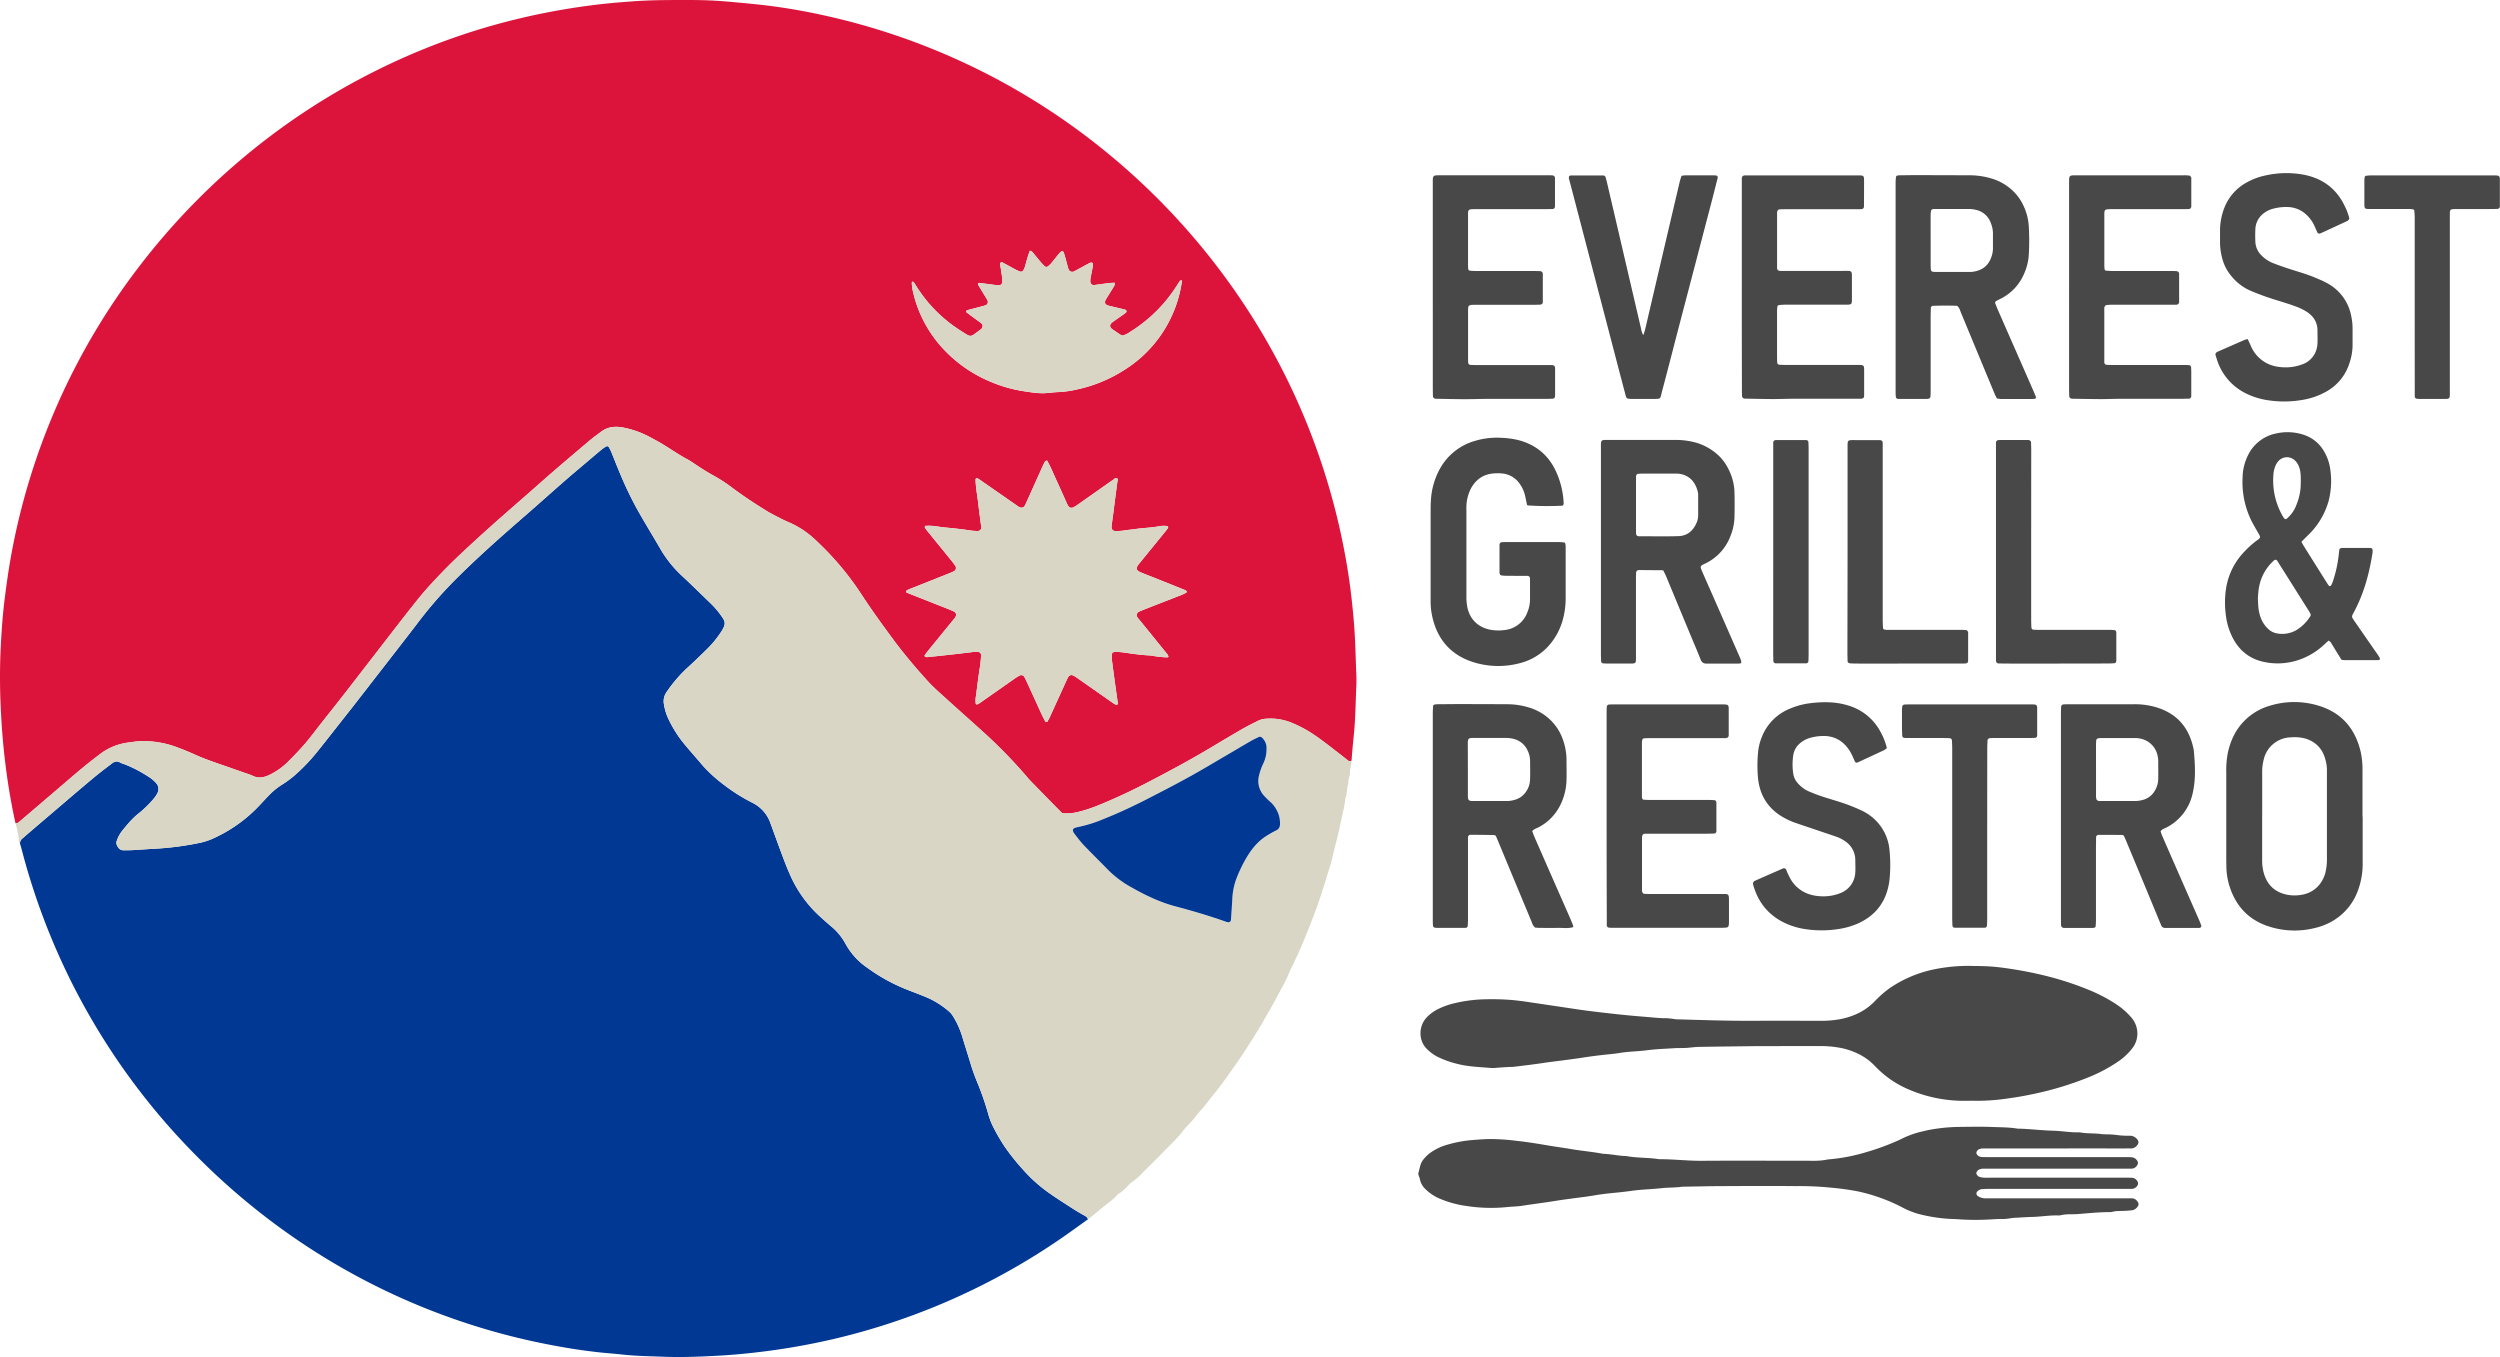 <svg xmlns="http://www.w3.org/2000/svg" viewBox="0 0 1428.47 775.39"><defs><style>.cls-1{fill:#dc143c;}.cls-2{fill:#003893;}.cls-3{fill:#dad6c5;}.cls-4{fill:#484848;}</style></defs><title>Asset 1</title><g id="Layer_2" data-name="Layer 2"><g id="Layer_1-2" data-name="Layer 1"><path class="cls-1" d="M8.83,470.32q-2.67-12.18-4.49-24.51Q2.77,435.15,1.78,424.4c-.68-7.32-1.14-14.66-1.45-22-.45-10.87-.45-21.75.09-32.61.46-9.25,1.09-18.5,2.27-27.71.89-7,1.83-13.94,3-20.87A384.34,384.34,0,0,1,80,151.64a392.19,392.19,0,0,1,68.26-69.08A386.55,386.55,0,0,1,273.12,17,387.52,387.52,0,0,1,315,6.67q14.61-2.76,29.36-4.4c5.23-.58,10.49-1,15.75-1.39C370.91,0,381.77,0,392.64,0c5.11,0,10.24.08,15.34.36,5.58.31,11.14.86,16.71,1.36,3.34.3,6.67.68,10,1a349.83,349.83,0,0,1,37.76,6.43A385.06,385.06,0,0,1,634,88.45a390.18,390.18,0,0,1,80.11,90.48A384.37,384.37,0,0,1,763.89,295.2q3.87,15.84,6.4,31.95c1.45,9.31,2.49,18.68,3.29,28.08.87,10.37,1,20.76,1.44,31.14.1,2.71,0,5.44-.15,8.15-.22,6.23-.38,12.47-.76,18.69-.31,5.1-.91,10.18-1.37,15.28-.18,2.07-.33,4.14-.49,6.21-.61.14-1.25.43-1.83,0-1.77-1.37-3.51-2.78-5.28-4.14-5.45-4.18-10.8-8.5-16.62-12.19a69.31,69.31,0,0,0-10.65-5.43,31.65,31.65,0,0,0-14.07-2.26,12.3,12.3,0,0,0-5.08,1.23c-3,1.53-6,3-8.91,4.67-6.09,3.51-12.12,7.12-18.15,10.73-11.52,6.88-23.34,13.23-35.24,19.43-9.5,4.95-19.18,9.5-29.1,13.53a85.85,85.85,0,0,1-11.83,3.82,27.34,27.34,0,0,1-8.54.57c-.62-.6-1.21-1.13-1.76-1.7q-7.56-7.71-15.09-15.42c-1-1-2-2.07-2.94-3.16a281.68,281.68,0,0,0-23.61-24.51c-7.43-6.79-15-13.44-22.46-20.21-3.78-3.44-7.69-6.79-11.11-10.57-7-7.7-13.68-15.65-19.86-24s-12.26-16.77-17.94-25.47a166.22,166.22,0,0,0-25.54-30.4,52.8,52.8,0,0,0-15.77-10.71c-1.47-.61-2.93-1.29-4.35-2-2.84-1.47-5.73-2.85-8.44-4.53-6.53-4-12.94-8.24-19.11-12.8A90.62,90.62,0,0,0,408.19,272c-3.8-2.05-7.43-4.38-11-6.75-1.47-1-2.9-2-4.45-2.83-4.4-2.31-8.46-5.15-12.67-7.74-3.26-2-6.62-3.87-10-5.6a53.3,53.3,0,0,0-14-4.79c-4.63-.9-8.89-.44-12.72,2.49-2,1.55-4.14,3-6.09,4.65-9.5,8.08-19.06,16.07-28.39,24.35-12,10.61-24.14,21-35.92,31.77-6.83,6.27-13.68,12.54-20.1,19.22-4.76,4.95-9.49,10-13.79,15.32-8.51,10.59-16.73,21.41-25.06,32.15-5.78,7.45-11.52,14.93-17.32,22.37-4.42,5.67-8.91,11.3-13.36,16.95-3,3.77-5.82,7.64-8.93,11.27s-6.24,6.86-9.5,10.15a39.77,39.77,0,0,1-10.42,7.59c-3.23,1.63-6.56,2.47-10.09.72a33.49,33.49,0,0,0-3.59-1.34q-7.68-2.7-15.38-5.37c-4.68-1.62-9.34-3.27-13.86-5.32-3.2-1.45-6.44-2.81-9.73-4a53.77,53.77,0,0,0-22.52-3.68c-1.91.13-3.8.47-5.7.7a33.5,33.5,0,0,0-16.64,6.82c-3.42,2.62-6.83,5.28-10.14,8-5.15,4.3-10.22,8.7-15.33,13.06L14.66,466.49l-4,3.41A2.35,2.35,0,0,1,8.83,470.32ZM528.54,300.49c0,.38-.19.75-.07,1a10.46,10.46,0,0,0,1.1,1.56q7.39,9.12,14.81,18.23a24,24,0,0,1,1.65,2.34,2.25,2.25,0,0,1-.61,2.6c-.85.44-1.72.85-2.61,1.21q-10.45,4.17-20.92,8.31c-1.19.47-2.38.94-3.54,1.46a1.39,1.39,0,0,0-.55.68c-.15.34,0,.62.37.78l.88.37L536,345.7c2.82,1.12,5.66,2.2,8.45,3.39,2.09.89,2.41,2.38,1,4.18-.39.5-.82,1-1.23,1.47l-13.93,17.09c-.7.87-1.36,1.77-2,2.7-.09.13.15.67.34.74a3.17,3.17,0,0,0,1.4.18q7.38-.76,14.76-1.58c3.64-.41,7.28-.88,10.92-1.3.79-.09,1.59-.11,2.39-.13.32,0,.63.06.95.08a1.87,1.87,0,0,1,1.54,1.6,66.89,66.89,0,0,1-1,9c-.7,4.73-1.3,9.49-1.87,14.24a12.87,12.87,0,0,0-.18,4.75.81.81,0,0,0,.68.42,7.51,7.51,0,0,0,1.66-.87q9.82-6.87,19.63-13.76c1-.73,2.13-1.39,3.24-2a2.12,2.12,0,0,1,2.52.81c.46.84.89,1.7,1.29,2.57,2.86,6.24,5.7,12.5,8.57,18.74.67,1.45,1.42,2.85,2.15,4.27a.81.81,0,0,0,1.21,0c.46-.84.94-1.66,1.34-2.53,2.73-6,5.43-11.92,8.15-17.88.66-1.45,1.3-2.92,2-4.35,1-2.06,2.23-2.32,4.27-1,.67.44,1.32.9,2,1.36l19.24,13.48a16.31,16.31,0,0,0,2,1.24,1,1,0,0,0,.89,0,1,1,0,0,0,.31-.82c-.44-3.32-.93-6.63-1.39-9.94-.63-4.59-1.26-9.17-1.85-13.76-.16-1.26-.22-2.55-.28-3.82a1.89,1.89,0,0,1,1.87-1.8,42.12,42.12,0,0,1,4.77.3c4.58.67,9.15,1.36,13.77,1.65a20.43,20.43,0,0,1,3.33.35,57.29,57.29,0,0,0,7.61.82,2.43,2.43,0,0,0,.92-.14.44.44,0,0,0,.18-.4,4.84,4.84,0,0,0-.61-1.2q-7.53-9.31-15.09-18.62c-.6-.74-1.24-1.47-1.82-2.23a2.19,2.19,0,0,1,.82-3.56c1.32-.58,2.65-1.12,4-1.65,6.84-2.68,13.68-5.34,20.52-8a17.37,17.37,0,0,0,2.53-1.32c.1-.06.06-.66-.1-.8a3.93,3.93,0,0,0-1.23-.7q-8.45-3.39-16.91-6.74c-2.67-1.06-5.36-2.07-8-3.19s-2.85-2.46-1-4.77q7.88-9.66,15.74-19.33a8.09,8.09,0,0,0,1-1.58.85.85,0,0,0-.39-.72,13.53,13.53,0,0,0-5.23.18c-4.41.77-8.89.86-13.31,1.53-2.05.31-4.12.41-6.17.79a33,33,0,0,1-4.77.32,2.83,2.83,0,0,1-1.39-.25,2.23,2.23,0,0,1-.92-1,2.76,2.76,0,0,1-.17-1.4c.26-2.22.58-4.43.87-6.64.8-6.17,1.58-12.35,2.41-18.52.11-.8.54-1.85-.07-2.26-.93-.63-1.72.4-2.48.91-1.59,1.07-3.15,2.19-4.72,3.29q-8,5.65-16.08,11.3a13.54,13.54,0,0,1-2.07,1.16,2.23,2.23,0,0,1-2.54-.83c-.32-.55-.62-1.12-.89-1.7-2.11-4.65-4.17-9.34-6.33-14-1.62-3.47-3-7-5-10.45-.46.28-1,.42-1.19.76-.69,1.26-1.29,2.57-1.88,3.88-3.09,6.85-6.15,13.7-9.24,20.54a4.23,4.23,0,0,1-.77,1.21,2,2,0,0,1-1.74.6,3.73,3.73,0,0,1-1.32-.48c-2-1.34-3.94-2.73-5.91-4.1q-8.07-5.61-16.13-11.22c-.52-.36-1.07-.69-1.61-1-.33-.2-1,.23-1,.63.05,4.64,1,9.19,1.53,13.78.48,4.44,1.15,8.86,1.68,13.29a2,2,0,0,1-2.16,2.45,32.24,32.24,0,0,1-3.82-.26c-5-.79-10.12-1.33-15.2-1.79-1.27-.12-2.53-.36-3.79-.51A29.39,29.39,0,0,0,528.54,300.49Zm59.91-157.27c-.4,1.14-.81,2.17-1.13,3.23-.64,2.14-1.2,4.31-1.85,6.44a8.34,8.34,0,0,1-.86,1.68,1.7,1.7,0,0,1-1.67.67c-.88-.38-1.78-.73-2.62-1.18-2.53-1.35-5-2.76-7.58-4.11a1.07,1.07,0,0,0-.89.05,1,1,0,0,0-.42.75c.31,2.21.7,4.41,1,6.63a37.34,37.34,0,0,1,.28,3.81,2,2,0,0,1-1.86,1.84,21.07,21.07,0,0,1-2.37-.21l-9-1.17c-.39-.05-.86.68-.65,1,1.07,1.78,2.16,3.54,3.23,5.31.74,1.23,1.51,2.44,2.19,3.7a2.09,2.09,0,0,1-1.1,2.8c-1.53.46-3.08.84-4.62,1.25-2,.53-4,1.05-6,1.59-.37.1-.53,1-.23,1.22l5.4,4c1,.76,2.08,1.48,3.08,2.28a2.15,2.15,0,0,1,.08,3c-.24.21-.47.43-.73.62-6.19,4.45-4.72,4.66-11.15.6a80.71,80.71,0,0,1-25.23-25.2c-.43-.67-.82-1.37-1.28-2-.26-.36-.45-.84-1-.84-.35,0-.53.36-.46,1.12a28.53,28.53,0,0,0,.39,3.33,70.92,70.92,0,0,0,16.72,33,77.56,77.56,0,0,0,28.39,19.92,79.27,79.27,0,0,0,18.85,5.27c4.09.6,8.21,1.33,12.38,1,2.38-.18,4.76-.51,7.15-.58a57,57,0,0,0,10.42-1.47,81.45,81.45,0,0,0,26.48-10.77A71.43,71.43,0,0,0,675.26,161a2.45,2.45,0,0,0-.19-.88c-.29.12-.69.15-.84.36-.74,1-1.42,2.12-2.11,3.19a83.79,83.79,0,0,1-26.43,26,12.8,12.8,0,0,1-4.33,2.09,7.06,7.06,0,0,1-1.28-.53c-1.34-.87-2.63-1.81-4-2.68-2.78-1.81-2-3.38,0-4.78l5.5-3.85c.52-.37,1-.75,1.54-1.13s.68-.91.43-1.22-.4-.53-.65-.59c-3.1-.77-6.21-1.49-9.31-2.24-2.3-.56-2.82-1.81-1.62-3.84.49-.82,1-1.62,1.52-2.44,1.09-1.77,2.2-3.52,3.24-5.32.21-.36.08-.91.12-1.56-1.2.07-2.31.09-3.4.22-2.85.35-5.69.77-8.53,1.14a2,2,0,0,1-1.94-1.74,9.35,9.35,0,0,1,.05-1.91c.42-2.35.89-4.7,1.34-7a2.58,2.58,0,0,0,0-.48c0-.6.23-1.35-.43-1.67a1.79,1.79,0,0,0-1.36.16c-2.4,1.26-4.78,2.59-7.16,3.88-.7.38-1.41.75-2.13,1.08a2.2,2.2,0,0,1-2.5-.88,7.13,7.13,0,0,1-.55-1.31c-.68-2.46-1.33-4.93-2-7.39a14.86,14.86,0,0,0-.69-1.78.85.85,0,0,0-1.21-.24c-.55.57-1.13,1.13-1.64,1.75-1.42,1.73-2.78,3.5-4.22,5.22a14.84,14.84,0,0,1-1.74,1.62,1.58,1.58,0,0,1-1.79,0c-.79-.79-1.59-1.57-2.31-2.42-1.65-2-3.24-4-4.9-5.9C589.55,143.55,589,143.47,588.45,143.22Z"/><path class="cls-2" d="M621.65,696.69c-5.07,3.61-10.1,7.29-15.23,10.83a383.54,383.54,0,0,1-131.64,57.93q-18,4.11-36.29,6.51c-9.35,1.21-18.72,2.16-28.13,2.67-10.37.56-20.76,1-31.14.6-7.81-.31-15.65-.38-23.44-1.25-4.92-.55-9.86-.84-14.78-1.42s-10.14-1.27-15.19-2.1q-11.34-1.86-22.58-4.33a384.8,384.8,0,0,1-150-69.65,392.94,392.94,0,0,1-44.71-39.82A385.58,385.58,0,0,1,12.56,486c-.36-1.39-.78-2.77-1.17-4.15a3.75,3.75,0,0,1,1.15-2.54c1-.8,1.93-1.68,2.9-2.51q10.94-9.34,21.87-18.68c5.47-4.66,10.94-9.34,16.46-13.93,2.82-2.35,5.75-4.58,8.68-6.8,1.26-.95,2.46-2.17,4.15-2.25,1.31-.06,2.36.89,3.57,1.25.61.18,1.22.4,1.81.64a75.11,75.11,0,0,1,12.71,6.68,19.61,19.61,0,0,1,4.74,4,4.51,4.51,0,0,1,.88,1.66A5,5,0,0,1,90,453.1a17.61,17.61,0,0,1-2.12,3.18,61.56,61.56,0,0,1-8.54,8.39c-3.72,2.85-6.63,6.46-9.56,10.05a19.35,19.35,0,0,0-3.13,5.9,3,3,0,0,0,.17,2.33,6.71,6.71,0,0,0,.71,1.25,3.39,3.39,0,0,0,2.77,1.63c1.76,0,3.52,0,5.27-.08,4.46-.25,8.92-.6,13.39-.83a170.71,170.71,0,0,0,24.67-3.25,36.39,36.39,0,0,0,7.32-2.24,83.05,83.05,0,0,0,27.58-19.54c1.87-2,3.7-4,5.6-5.93a39.16,39.16,0,0,1,7.49-5.94,55,55,0,0,0,6.54-4.84,107,107,0,0,0,14.15-14.95c5-6.23,9.91-12.54,14.85-18.82,1.48-1.88,3-3.75,4.46-5.65l20-25.77c5.68-7.33,11.4-14.63,17-22a239.4,239.4,0,0,1,20-23.24c9.21-9.33,18.87-18.2,28.66-26.91,6.21-5.52,12.51-10.94,18.75-16.42,8.16-7.17,16.22-14.46,24.55-21.45,4.41-3.7,8.77-7.45,13.18-11.14a26.17,26.17,0,0,1,2.77-1.85,1.25,1.25,0,0,1,1.29.35,25.2,25.2,0,0,1,1.32,2.52c1.7,4.14,3.31,8.31,5.05,12.43a208.53,208.53,0,0,0,10.39,21.57c4.17,7.37,8.61,14.58,12.85,21.91A66.47,66.47,0,0,0,390,329.33c5.63,5.21,11.07,10.63,16.59,15.95a49.28,49.28,0,0,1,5.54,6.6c2.62,3.6,2.5,4.83.2,8.69-.33.55-.72,1.06-1.07,1.59a58.18,58.18,0,0,1-7.73,9.13c-3.54,3.46-7.08,6.94-10.77,10.24a80.2,80.2,0,0,0-11.83,13.79,9.18,9.18,0,0,0-1.54,7.27,30.72,30.72,0,0,0,2.15,7.34,68.64,68.64,0,0,0,9.63,15.4c2.87,3.44,5.82,6.8,8.74,10.19,1,1.21,2.07,2.44,3.17,3.59a82.66,82.66,0,0,0,10.4,9.19,101.11,101.11,0,0,0,15.74,10c.43.21.85.44,1.27.67a20.45,20.45,0,0,1,9.73,11.4c2.31,6.3,4.58,12.61,6.94,18.89,1.23,3.29,2.49,6.58,3.92,9.78a70.67,70.67,0,0,0,16.24,23.5c2.34,2.17,4.72,4.32,7.15,6.39a34,34,0,0,1,8.57,10.2,39.35,39.35,0,0,0,12.4,13.76A102.91,102.91,0,0,0,518,565.37c4.3,1.7,8.65,3.27,12.9,5.14a50.66,50.66,0,0,1,10.85,7,11.57,11.57,0,0,1,2.82,3.24,48.7,48.7,0,0,1,5,10.85c1.61,5.35,3.33,10.67,4.94,16A109.46,109.46,0,0,0,558.21,618a164.26,164.26,0,0,1,6.19,17.62,43.72,43.72,0,0,0,2.77,7.65,110.72,110.72,0,0,0,6.68,11.63A122.06,122.06,0,0,0,584.26,668a85.87,85.87,0,0,0,14.91,13.47c4.57,3.21,9.29,6.21,14,9.24,2.28,1.47,4.65,2.81,7,4.16A3,3,0,0,1,621.65,696.69Z"/><path class="cls-3" d="M621.65,696.69a2.89,2.89,0,0,0-1.47-1.78c-2.35-1.35-4.72-2.69-7-4.16-4.7-3-9.42-6-14-9.24A85.5,85.5,0,0,1,584.28,668a122.06,122.06,0,0,1-10.41-13.14,110.72,110.72,0,0,1-6.68-11.63,44,44,0,0,1-2.77-7.65A162.74,162.74,0,0,0,558.23,618a104.91,104.91,0,0,1-3.67-10.39c-1.61-5.35-3.33-10.67-4.94-16a48.49,48.49,0,0,0-5-10.85,11.57,11.57,0,0,0-2.82-3.24,50.66,50.66,0,0,0-10.85-7c-4.25-1.86-8.6-3.43-12.9-5.14a102.68,102.68,0,0,1-22.59-12.48,39.45,39.45,0,0,1-12.4-13.76A34,34,0,0,0,474.5,529c-2.43-2.07-4.8-4.22-7.15-6.39a70.38,70.38,0,0,1-16.24-23.5c-1.43-3.21-2.69-6.49-3.92-9.78-2.35-6.28-4.63-12.59-6.94-18.89a20.44,20.44,0,0,0-9.73-11.4c-.42-.23-.84-.46-1.27-.67a101.38,101.38,0,0,1-15.74-10,82.66,82.66,0,0,1-10.4-9.19c-1.11-1.15-2.13-2.38-3.17-3.59-2.92-3.39-5.87-6.76-8.74-10.19a69,69,0,0,1-9.63-15.4,30.59,30.59,0,0,1-2.15-7.34,9.18,9.18,0,0,1,1.54-7.27,79.83,79.83,0,0,1,11.83-13.79c3.69-3.3,7.23-6.78,10.77-10.24a59.1,59.1,0,0,0,7.73-9.13c.36-.53.75-1,1.07-1.59,2.3-3.86,2.42-5.09-.2-8.69a48.54,48.54,0,0,0-5.54-6.6c-5.53-5.32-11-10.74-16.59-15.95a66.93,66.93,0,0,1-12.63-15.57c-4.24-7.33-8.68-14.54-12.85-21.91a209.52,209.52,0,0,1-10.39-21.57c-1.75-4.12-3.35-8.29-5.05-12.43a25.2,25.2,0,0,0-1.32-2.52,1.25,1.25,0,0,0-1.29-.35,27.24,27.24,0,0,0-2.77,1.85c-4.41,3.69-8.78,7.44-13.18,11.14-8.32,7-16.39,14.27-24.55,21.45-6.24,5.49-12.54,10.9-18.75,16.42-9.79,8.71-19.45,17.58-28.66,26.91a240.4,240.4,0,0,0-20,23.24c-5.62,7.37-11.34,14.67-17,22l-20,25.77c-1.47,1.89-3,3.76-4.46,5.65-5,6.28-9.85,12.59-14.85,18.82a107,107,0,0,1-14.15,14.95,55,55,0,0,1-6.54,4.84,39.16,39.16,0,0,0-7.49,5.94c-1.9,1.94-3.73,3.95-5.6,5.93a83.2,83.2,0,0,1-27.58,19.54,36.39,36.39,0,0,1-7.32,2.24A170.71,170.71,0,0,1,89,484.94c-4.47.22-8.92.58-13.39.83-1.75.1-3.51.06-5.27.08a3.38,3.38,0,0,1-2.77-1.63,6.71,6.71,0,0,1-.71-1.25,3,3,0,0,1-.17-2.33,19.35,19.35,0,0,1,3.13-5.9c2.93-3.59,5.84-7.2,9.56-10.05a61,61,0,0,0,8.54-8.39A17.61,17.61,0,0,0,90,453.12a5.1,5.1,0,0,0,.34-3.74,4.67,4.67,0,0,0-.88-1.66,19.61,19.61,0,0,0-4.74-4A75.11,75.11,0,0,0,72,437c-.59-.24-1.2-.46-1.81-.64-1.22-.36-2.27-1.32-3.57-1.25-1.69.08-2.89,1.3-4.15,2.25-2.93,2.22-5.85,4.45-8.68,6.8-5.53,4.6-11,9.27-16.46,13.93q-10.95,9.33-21.87,18.68c-1,.83-1.9,1.71-2.9,2.51a3.84,3.84,0,0,0-1.15,2.54,2,2,0,0,1-.7-1.63,18.23,18.23,0,0,0-.74-5,31.78,31.78,0,0,0-1.13-4.89,2.27,2.27,0,0,0,1.79-.45l4-3.41,16.76-14.34c5.1-4.36,10.17-8.76,15.33-13.06,3.31-2.76,6.72-5.42,10.14-8a33.6,33.6,0,0,1,16.64-6.82c1.9-.23,3.79-.57,5.7-.7a53.82,53.82,0,0,1,22.52,3.68c3.29,1.23,6.53,2.59,9.73,4,4.52,2.05,9.18,3.7,13.86,5.32q7.69,2.66,15.38,5.37a29.69,29.69,0,0,1,3.59,1.34c3.53,1.75,6.85.91,10.09-.72A40,40,0,0,0,164.82,435c3.26-3.29,6.48-6.64,9.5-10.15s6-7.51,8.93-11.27c4.45-5.65,8.94-11.27,13.36-16.95,5.8-7.44,11.54-14.92,17.32-22.37,8.33-10.74,16.54-21.56,25.06-32.15,4.3-5.35,9-10.37,13.79-15.32,6.42-6.69,13.27-12.95,20.1-19.22,11.78-10.81,24-21.16,35.92-31.77,9.33-8.28,18.89-16.27,28.39-24.35,1.94-1.65,4.06-3.1,6.09-4.65,3.83-2.92,8.09-3.39,12.72-2.49a53.42,53.42,0,0,1,14,4.79c3.42,1.73,6.78,3.6,10,5.6,4.22,2.59,8.28,5.44,12.67,7.74a52.13,52.13,0,0,1,4.45,2.83c3.61,2.37,7.23,4.7,11,6.75A90.62,90.62,0,0,1,419,279.14c6.17,4.57,12.58,8.78,19.11,12.8,2.71,1.67,5.61,3.06,8.44,4.53,1.42.73,2.87,1.41,4.35,2a52.55,52.55,0,0,1,15.77,10.71,166.15,166.15,0,0,1,25.54,30.4c5.68,8.7,11.77,17.12,17.94,25.47s12.89,16.31,19.86,24c3.42,3.78,7.33,7.13,11.11,10.57,7.45,6.77,15,13.42,22.46,20.21a280.21,280.21,0,0,1,23.61,24.51c.94,1.09,1.94,2.13,2.94,3.16q7.53,7.73,15.09,15.42c.56.57,1.14,1.1,1.76,1.7a27,27,0,0,0,8.54-.57,85,85,0,0,0,11.83-3.82c9.92-4,19.61-8.58,29.1-13.53,11.9-6.2,23.71-12.55,35.24-19.43,6-3.6,12.07-7.21,18.15-10.73,2.9-1.67,5.92-3.15,8.91-4.67a12.33,12.33,0,0,1,5.08-1.23,31.79,31.79,0,0,1,14.07,2.26,71.14,71.14,0,0,1,10.65,5.43c5.82,3.69,11.16,8,16.62,12.19,1.78,1.36,3.51,2.77,5.28,4.14.58.45,1.22.16,1.83,0-.11,2.21-.9,4.31-.91,6.57s-1.1,4.31-.94,6.59c-1.13,2.68-.57,5.71-1.7,8.39-.42,4.77-1.83,9.34-2.72,14-1.41,7.35-3.62,14.49-5.17,21.79-.07.31-.16.62-.26.92-2.7,8.66-5.25,17.37-8.34,25.91-1.78,4.94-3.73,9.83-5.68,14.71q-3.9,9.78-8.54,19.22c-1.54,3.14-2.7,6.48-4.43,9.54-3,5.28-5.59,10.75-8.76,15.92-1.33,2.17-2.45,4.46-3.77,6.66-4.93,8.19-10,16.28-15.53,24.1-3.21,4.55-6.34,9.15-9.82,13.51-2.58,3.23-5.11,6.51-7.7,9.73-1.7,2.11-3.65,4-5.24,6.19-2.1,2.85-4.83,5.12-6.93,7.9-3.29,4.37-7.32,8-11.1,11.88s-7.89,7.93-11.86,11.86a35.83,35.83,0,0,1-6.09,5.37,16.4,16.4,0,0,0-2.46,2.27c-1.62,1.54-3,3.28-5.09,4.32a2.38,2.38,0,0,0-.73.61c-2.4,2.83-5.48,4.88-8.34,7.15S624.63,694.58,621.65,696.69Zm102-268.51a8,8,0,0,0-2.57-6.69,1.69,1.69,0,0,0-1.75-.44c-1.58.77-3.18,1.5-4.7,2.37-4.56,2.63-9.08,5.34-13.63,8-7.17,4.18-14.29,8.46-21.55,12.48-7,3.87-14.08,7.53-21.16,11.2-9.07,4.7-18.29,9.11-27.79,12.89a77.64,77.64,0,0,1-14.14,4.45,12.37,12.37,0,0,0-2.74.82,1.41,1.41,0,0,0-.56,1.18,3.78,3.78,0,0,0,.74,1.72c1.77,2.26,3.46,4.61,5.44,6.68,4.51,4.75,9.19,9.33,13.77,14A58.24,58.24,0,0,0,646.32,507c8.1,4.56,16.4,8.57,25.43,11,9.57,2.52,19.06,5.34,28.4,8.62.15.05.29.12.45.17l.46.13c1.4.41,2.22-.08,2.31-1.45.28-4,.56-8,.77-11.95a38.17,38.17,0,0,1,2.78-12.57,81.49,81.49,0,0,1,5.52-11.16c3-5,6.67-9.37,11.74-12.41a57.23,57.23,0,0,1,5-2.81c1.72-.81,2.14-2.1,2.2-3.85a15.19,15.19,0,0,0-1.72-7.38,16.32,16.32,0,0,0-3.35-4.64,55.72,55.72,0,0,1-4.1-4,12.4,12.4,0,0,1-3-10.66,33.14,33.14,0,0,1,2.61-7.68A17.89,17.89,0,0,0,723.67,428.18Z"/><path class="cls-4" d="M1004.25,597.74c-8.28.1-20.75.23-33.22.44-2.55,0-5.08.45-7.63.59-2.39.13-4.8,0-7.19.19-5.1.32-10.22.49-15.28,1.16-5.23.69-10.51.66-15.71,1.56-2.82.49-5.69.68-8.54,1q-6.4.71-12.79,1.7c-3.31.52-6.63.94-9.95,1.38-3.79.51-7.59.93-11.37,1.5-5.83.88-11.68,1.58-17.53,2.29-1.11.13-2.23.06-3.35.13-2.07.12-4.14.28-6.22.41a22.17,22.17,0,0,1-3.35.16c-6.66-.59-13.37-.72-19.91-2.48a54.9,54.9,0,0,1-10.78-3.91,24.79,24.79,0,0,1-6.15-4.52c-4.91-4.84-4.69-13.05-.22-17.83a22.33,22.33,0,0,1,6.06-4.64,43,43,0,0,1,9.87-3.62,83.39,83.39,0,0,1,19-2.29,138.58,138.58,0,0,1,14.84.51c2.37.25,4.75.53,7.11.88l18.42,2.74c6,.89,12,1.85,18,2.6,6.64.83,13.29,1.6,20,2.27,5.71.58,11.44,1,17.15,1.51,1.59.15,3.18.24,4.78.31a33.09,33.09,0,0,1,6.2.48,13.63,13.63,0,0,0,2.86.2c14.54.41,29.08.9,43.63.81,12.31-.08,24.62,0,36.93,0a59.5,59.5,0,0,0,10.5-.75,41.63,41.63,0,0,0,12.23-4,34.23,34.23,0,0,0,8.43-6.26,62.94,62.94,0,0,1,8.22-7.33A70.1,70.1,0,0,1,1104.51,554a97.13,97.13,0,0,1,23.31-2.05c3,0,6.08.09,9.11.27,2.54.15,5.08.41,7.61.76a220.51,220.51,0,0,1,28.12,5.56,177.72,177.72,0,0,1,20.86,7.07,92,92,0,0,1,14.89,7.69,42.68,42.68,0,0,1,9.11,7.74,14.13,14.13,0,0,1,3.36,6.27,13.6,13.6,0,0,1-2.59,11.77,35.3,35.3,0,0,1-8,7.47,90.06,90.06,0,0,1-15.12,8.25A182.5,182.5,0,0,1,1162.26,625q-7,1.54-14.11,2.51a120.45,120.45,0,0,1-18.6,1.48c-2.88-.07-5.76,0-8.63,0a79.39,79.39,0,0,1-29.35-6.09,57,57,0,0,1-15.54-9.34,64.39,64.39,0,0,1-4.88-4.61c-4.91-5.15-11-8.12-17.78-9.84a58.94,58.94,0,0,0-14.26-1.38C1028.9,597.7,1018.67,597.74,1004.25,597.74Z"/><path class="cls-4" d="M1175.2,656.21h-37.89c-1.44,0-2.88,0-4.32,0a6,6,0,0,0-1.87.35,2.65,2.65,0,0,0-1.83,2c-.13.69.7,1.81,1.6,2.17a4.52,4.52,0,0,0,1.37.38c1.44.06,2.88.05,4.32.05h77.22c1.44,0,2.88,0,4.31.11a4.1,4.1,0,0,1,3.33,2.44,1.85,1.85,0,0,1,.18.93,4.09,4.09,0,0,1-2.74,3,9.74,9.74,0,0,1-1.43.12l-5.28,0h-74.82c-1.44,0-2.88,0-4.32,0a6.69,6.69,0,0,0-1.87.38,2.82,2.82,0,0,0-1.87,2c-.22.78.92,2.17,2,2.4a13.63,13.63,0,0,0,2.36.37c1.6.06,3.2,0,4.8,0h74.82c1.6,0,3.2,0,4.8.05a3.84,3.84,0,0,1,3.15,1.9,2.18,2.18,0,0,1,0,2.66,3.87,3.87,0,0,1-3.21,1.79c-1.6,0-3.2,0-4.8,0h-75.3c-1.76,0-3.52,0-5.27.12a4.25,4.25,0,0,0-2.59,1.12,1.72,1.72,0,0,0,.08,2.86,8,8,0,0,0,2.58,1.15,9.9,9.9,0,0,0,2.38.14c1.76,0,3.52,0,5.28,0h72.9c1.6,0,3.2,0,4.8,0a3.8,3.8,0,0,1,2.92,1.4c1.25,1.33,1.27,2.5.08,3.78a4.5,4.5,0,0,1-2.83,1.65c-1.43.14-2.86.29-4.29.35-2.39.1-4.79-.06-7.15.58a7.55,7.55,0,0,1-1.91.13c-5.92.05-11.8.64-17.69,1.12-1.27.1-2.56.07-3.83.12a24.45,24.45,0,0,0-5.72.49,4.9,4.9,0,0,1-1.42.18c-5-.18-9.88.71-14.83.83-3.35.08-6.7.35-10,.49-2.39.1-4.71.79-7.14.7s-4.79.16-7.18.26a143.7,143.7,0,0,1-18.21-.1c-1.27-.11-2.55-.13-3.83-.18a88.74,88.74,0,0,1-17-2.42,43.67,43.67,0,0,1-10.73-4,100.37,100.37,0,0,0-26-9.39A152.32,152.32,0,0,0,1046,678.6a181.39,181.39,0,0,0-19.62-.87c-13.75-.12-27.5-.07-41.25,0-7.51,0-15,.21-22.54.32a13.64,13.64,0,0,0-1.92.08c-3.65.54-7.35.34-11,.75-5.86.66-11.77.73-17.63,1.58-4.24.61-8.55,1-12.82,1.43-2.84.31-5.68.7-8.51,1.19-3.45.59-6.94,1-10.41,1.46-3.31.45-6.63.86-9.94,1.38-3.14.49-6.29,1-9.44,1.42-3.62.54-7.26,1-10.87,1.58-3,.48-6,.48-9.06.8a90.79,90.79,0,0,1-22.94-.62,59.26,59.26,0,0,1-16.07-4.5,25.65,25.65,0,0,1-7.12-4.8,10.78,10.78,0,0,1-3.56-6.09c-.13-.78-.54-1.5-.74-2.27a2.65,2.65,0,0,1-.07-1.42c.73-2.27.92-4.73,2.28-6.76a19.41,19.41,0,0,1,5.13-5,30.9,30.9,0,0,1,9.56-4.32,69.4,69.4,0,0,1,13.14-2.47c3.34-.28,6.67-.53,10-.63a120.26,120.26,0,0,1,15.76,1c6.34.65,12.62,1.73,18.9,2.78,4.24.71,8.5,1.26,12.74,2,6,1,12,1.51,18,2.65,4.47.12,8.85,1.2,13.33,1.3,6,1.12,12.1.8,18.1,1.7a6.22,6.22,0,0,0,1,.08c8.15,0,16.26,1,24.42.91,19.18-.14,38.37,0,57.55-.05,4.62,0,9.27.35,13.84-.7a104.27,104.27,0,0,0,22.5-4.3A136.67,136.67,0,0,0,1086,651a53.32,53.32,0,0,1,10.72-4.11c2.18-.49,4.34-1.08,6.53-1.45a99.63,99.63,0,0,1,15.7-1.53c6.07-.06,12.16-.21,18.22,0,5.25.22,10.54.11,15.76,1a6.11,6.11,0,0,0,1,0c6.39.2,12.74,1,19.12,1.16,5.11.14,10.16,1.1,15.29.93,4.1.82,8.29.41,12.41,1a27.44,27.44,0,0,0,2.87.14,49.77,49.77,0,0,1,6.67.49,46.63,46.63,0,0,0,6.7.31,5.27,5.27,0,0,1,4.44,2.4,2.22,2.22,0,0,1,0,2.67,4.57,4.57,0,0,1-4,2.21c-1.44-.06-2.88,0-4.32,0Q1194.17,656.18,1175.2,656.21Z"/><path class="cls-4" d="M994.83,379c-.69.07-1.31.18-1.93.18-5.91,0-11.83-.05-17.74,0-1.91,0-2.84-.77-3.51-2.5-1.74-4.46-3.65-8.86-5.49-13.28q-7.17-17.26-14.33-34.52c-.42-1-1-2-1.37-2.83a2.84,2.84,0,0,0-.66-.23c-4.47,0-8.94-.08-13.41-.09a1.55,1.55,0,0,0-1.55,1.5c-.05,1.44-.07,2.87-.07,4.31q0,21.59,0,43.16c0,4.64.33,4.46-4.39,4.45h-12c-.8,0-1.59-.06-2.39-.11a1.37,1.37,0,0,1-1.15-1.3c0-1.28-.09-2.55-.09-3.83V256.39c0-5.43-.33-5,4.82-5h36.91a43,43,0,0,1,11.4,1.22A31.47,31.47,0,0,1,982.71,261a28.56,28.56,0,0,1,5.34,7.91,30.83,30.83,0,0,1,3,12c.15,4.95.12,9.91,0,14.86a30.23,30.23,0,0,1-2.2,10.27,28.36,28.36,0,0,1-14.46,15.93c-2.87,1.38-3.21,1.39-1.79,4.62q10.54,23.9,21,47.82c.45,1,.91,2.05,1.26,3.1A4.16,4.16,0,0,1,994.83,379ZM947.78,270.61h0c-3.19,0-6.38,0-9.57,0-.79,0-1.58.1-2.37.17-.57.05-.77.52-.94,1a2.48,2.48,0,0,0-.1.95q0,15.79,0,31.58c0,.32.05.64.08.95a1.49,1.49,0,0,0,1.33,1.14c7.65,0,15.31.18,22.95-.07,4.68-.15,8-2.8,10-7.07a11.25,11.25,0,0,0,1.15-4.61c0-4,0-8,0-12a7.57,7.57,0,0,0-.27-1.89c-1.2-4.6-3.7-8.06-8.42-9.6a13.6,13.6,0,0,0-4.25-.54Z"/><path class="cls-4" d="M1234.53,475c.27.79.53,1.69.9,2.55q6.61,15.15,13.26,30.29c2.63,6,5.29,12,7.91,18,.45,1,.81,2.08,1.21,3.12a1.11,1.11,0,0,1-.64,1.11c-.15,0-.3.13-.45.13q-9.83,0-19.65,0a2.23,2.23,0,0,1-2.21-1.51q-5.94-14.4-11.91-28.78-3.95-9.51-7.92-19c-.49-1.18-1-2.34-1.5-3.41-.42-.18-.7-.42-1-.42q-6.7-.06-13.42-.06a1.48,1.48,0,0,0-1.44,1.57c0,1.44,0,2.88-.06,4.31q0,21.34,0,42.68c0,1.27-.08,2.55-.2,3.81,0,.24-.38.52-.65.65a2.1,2.1,0,0,1-.94.16c-5.43,0-10.87,0-16.3,0a1.67,1.67,0,0,1-1.87-1.7c0-1.6-.06-3.2-.06-4.79V434q0-13.19,0-26.38c0-1.28.06-2.55.12-3.83a1.45,1.45,0,0,1,1.18-1.29c.79-.05,1.59-.11,2.39-.11h38.35a42.62,42.62,0,0,1,12.75,1.84c11.19,3.49,18,11,20.7,22.42a17.42,17.42,0,0,1,.46,2.35c.7,8,1.19,16-.59,23.86a28.67,28.67,0,0,1-15.13,20C1236.74,473.39,1235.44,473.69,1234.53,475Zm-36.89-35.62c0,5,0,9.9,0,14.85a9.86,9.86,0,0,0,.2,2.37c.09.37.56.7.93.94a1.78,1.78,0,0,0,.93.16c6.86,0,13.72,0,20.58,0a17.53,17.53,0,0,0,4.23-.68,10.93,10.93,0,0,0,6.9-5.52,13.25,13.25,0,0,0,1.78-6.39c.06-3.51,0-7,0-10.53a13.58,13.58,0,0,0-.29-2.37A12.46,12.46,0,0,0,1222.8,422a14.25,14.25,0,0,0-2.84-.28c-6.54,0-13.08,0-19.63,0a13.62,13.62,0,0,0-1.42.13,1.51,1.51,0,0,0-1.18,1.3c0,.64-.09,1.27-.09,1.91C1197.63,429.76,1197.64,434.55,1197.64,439.34Z"/><path class="cls-4" d="M875.49,474.89c.43,1.13.84,2.33,1.34,3.48q9.33,21.3,18.7,42.58c3.21,7.27,3.76,8.69,3.25,8.84-3,.87-6,.3-9,.39-3.35.1-6.71,0-10.07,0-.94,0-1.88-.13-2.55-.17a5.78,5.78,0,0,1-1.88-3q-9.59-23-19.12-46c-.49-1.18-1-2.35-1.47-3.44-.4-.18-.69-.43-1-.43Q847,477,840.25,477a1.44,1.44,0,0,0-1.46,1.53c0,.48,0,1,0,1.44,0,1.28,0,2.56,0,3.84q0,20.86,0,41.74c0,1.27-.08,2.55-.2,3.81,0,.24-.37.52-.63.66a2.1,2.1,0,0,1-.94.16H820.64a5.09,5.09,0,0,1-.93-.18,1.13,1.13,0,0,1-.91-1c-.12-1.27-.12-2.55-.12-3.83q0-18,0-36,0-40.79,0-81.57c0-1.43.09-2.87.2-4.3a1,1,0,0,1,.62-.67,8,8,0,0,1,1.89-.24c4,0,8-.09,12-.08q13.9,0,27.82.08a41.85,41.85,0,0,1,12.28,1.83,29.91,29.91,0,0,1,13,7.76A28.63,28.63,0,0,1,893,422.53a35.23,35.23,0,0,1,2.09,11.27c0,4,.11,8,0,12a34.14,34.14,0,0,1-3.82,14.73,28.39,28.39,0,0,1-12,12.09C878,473.3,876.57,473.62,875.49,474.89Zm-36.76-35.47c0,4.95,0,9.9,0,14.85a9.86,9.86,0,0,0,.2,2.37,1.76,1.76,0,0,0,1,.89,3.67,3.67,0,0,0,1.41.16h19.15a15.18,15.18,0,0,0,1.91-.05c3.24-.41,6.22-1.37,8.48-3.93a12.82,12.82,0,0,0,3.38-8.25c.12-3.67.06-7.34,0-11a13,13,0,0,0-1.38-5.54,11.76,11.76,0,0,0-7.72-6.65,17.48,17.48,0,0,0-4.72-.62c-6.22,0-12.45,0-18.67,0a6.6,6.6,0,0,0-1.89.16,1.57,1.57,0,0,0-1,.89,9.86,9.86,0,0,0-.2,2.37Q838.72,432.23,838.73,439.42Z"/><path class="cls-4" d="M1141,227.66c-.45-.92-.93-1.75-1.29-2.63q-9.65-23.24-19.28-46.48c-.54-1.3-.8-2.79-2.2-3.81-4.48-.19-9.11-.14-13.74,0a1.33,1.33,0,0,0-1.24,1.18c0,1.6-.1,3.19-.1,4.79q0,20.87,0,41.73c0,1.44,0,2.88-.13,4.31a1.15,1.15,0,0,1-.92,1,5.09,5.09,0,0,1-.93.18q-8.14,0-16.3,0a2.1,2.1,0,0,1-.94-.17,1.2,1.2,0,0,1-.62-.68,22.6,22.6,0,0,1-.18-2.85q0-60,0-119.92a26.5,26.5,0,0,1,.24-3.33,1,1,0,0,1,.64-.63,9.09,9.09,0,0,1,1.88-.2c2.88,0,5.75-.09,8.63-.09l30.69.09a44.09,44.09,0,0,1,12.3,1.73,29.67,29.67,0,0,1,13.45,8,27.6,27.6,0,0,1,5.34,7.9,32.11,32.11,0,0,1,2.93,11.55,143,143,0,0,1,0,16.3,31.76,31.76,0,0,1-3.25,12,27.9,27.9,0,0,1-11.61,12.4c-1.25.7-2.55,1.32-3.83,2a1.2,1.2,0,0,0-.51,1.23c.65,1.63,1.28,3.26,2,4.87q10.1,23,20.22,46.08c.38.88.73,1.77,1.09,2.66.14.34-.33,1-.72,1s-1,.12-1.43.12q-8.87,0-17.74,0A18.75,18.75,0,0,1,1141,227.66Zm-37.85-90.3h0c0,4.62,0,9.25,0,13.87,0,1,.06,1.91.12,2.86a1.41,1.41,0,0,0,1.25,1.22c.48,0,1,.07,1.43.07h19.12a15.18,15.18,0,0,0,1.91-.06c5.18-.64,9-3.19,10.77-8.21a14.91,14.91,0,0,0,1-5.14q0-4.31,0-8.61a16,16,0,0,0-1.25-6,11.55,11.55,0,0,0-8.64-7.49,16.8,16.8,0,0,0-3.3-.45c-6.85,0-13.71,0-20.56,0a2,2,0,0,0-.91.19c-.26.13-.6.38-.65.62a12.38,12.38,0,0,0-.29,2.35C1103.13,127.48,1103.14,132.42,1103.14,137.36Z"/><path class="cls-4" d="M1315,309.6c.67,1.16,1.11,2,1.62,2.81q6.48,10.36,13,20.71c.34.54.72,1.05,1.09,1.56a.81.81,0,0,0,1.2-.09c.28-.57.6-1.12.83-1.71a72.17,72.17,0,0,0,3.68-16.8c.08-.63.14-1.26.22-1.89s.52-.78.94-1a2.48,2.48,0,0,1,1-.11h15.34c1.46,0,1.9.57,1.76,2.11,0,.32,0,.64-.09.95-1.88,11.91-5,23.4-10.84,34.06-.23.42-.42.86-.63,1.29a1.78,1.78,0,0,0,.16,1.81c.59.95,1.22,1.87,1.86,2.79q6.27,9.06,12.56,18.11a14.05,14.05,0,0,1,1.18,2.06.9.9,0,0,1-.33.77,1.73,1.73,0,0,1-.92.17h-18.69c-.63,0-1.26-.1-2-.17-1.33-2.13-2.69-4.28-4-6.45-.76-1.22-1.47-2.48-2.27-3.67a4.56,4.56,0,0,0-1.15-.9c-1.1,1-2.14,2-3.22,2.94a39.42,39.42,0,0,1-14.87,8.45,37.26,37.26,0,0,1-19.87.58c-8.11-2-13.78-7.11-17.35-14.6a38.05,38.05,0,0,1-3.39-11.94,53.2,53.2,0,0,1,.38-16.7,38.9,38.9,0,0,1,10-19.32,54.74,54.74,0,0,1,7.09-6.43c.75-.56,1.69-.95,2.13-2.1a6.09,6.09,0,0,0-.41-1.13c-1.4-2.51-2.9-5-4.23-7.51a50.1,50.1,0,0,1-5.39-25.49,29.47,29.47,0,0,1,3.45-13.34,22.8,22.8,0,0,1,16-11.8,29.21,29.21,0,0,1,16,1,20.66,20.66,0,0,1,11.13,9.35,27.53,27.53,0,0,1,3.6,10.84,45.09,45.09,0,0,1-1.2,18.05,43.26,43.26,0,0,1-10.62,18C1318.18,306.39,1316.71,307.84,1315,309.6Zm-24.88,32.24c.14,2.25.12,4.18.39,6.07.61,4.36,2.14,8.32,5.46,11.4a9.54,9.54,0,0,0,5,2.59,16.09,16.09,0,0,0,11.08-1.82,24.36,24.36,0,0,0,8.06-8,1.63,1.63,0,0,0,.06-1.35,20.87,20.87,0,0,0-1.43-2.47L1302.18,322c-.34-.54-.68-1.08-1-1.6-.49-.72-1.29-.73-2-.05a26.83,26.83,0,0,0-8.32,14.73C1290.36,337.38,1290.3,339.79,1290.1,341.84Zm24.52-66.46c0-3.34,0-6.05-1-8.64a9.49,9.49,0,0,0-2.28-3.59,6.55,6.55,0,0,0-9.73.58,11,11,0,0,0-1.47,2.44,15.66,15.66,0,0,0-1.17,5.1,41,41,0,0,0,5.45,23.87,11.68,11.68,0,0,0,.83,1.16,1,1,0,0,0,1.28.15,19.34,19.34,0,0,0,5.67-8.15A32.54,32.54,0,0,0,1314.62,275.38Z"/><path class="cls-4" d="M1350,466.55V493.4a43.56,43.56,0,0,1-2.73,15.49,33.08,33.08,0,0,1-15.24,17.81,36,36,0,0,1-9.37,3.56,47.69,47.69,0,0,1-27.36-1.26c-10.49-3.72-17.38-11-21-21.49a39.37,39.37,0,0,1-2.17-11.74c0-1.44-.07-2.88-.07-4.31q0-25.17,0-50.34a51.05,51.05,0,0,1,1-11.43c1.64-7.17,4.76-13.52,10.18-18.63a33.47,33.47,0,0,1,13.14-7.64,47.58,47.58,0,0,1,27.39-.5c13.78,3.82,21.93,13,25.13,26.81a48.57,48.57,0,0,1,1,10.95v25.89S1350,466.55,1350,466.55Zm-57.43-.41h0c0,.8,0,1.6,0,2.4,0,7.68,0,15.35,0,23a26.52,26.52,0,0,0,.76,6.65c1.68,6.58,5.59,11,12.28,12.76a21.94,21.94,0,0,0,9.5.32,16.3,16.3,0,0,0,9.23-4.73,17.91,17.91,0,0,0,4.47-8.35,33.29,33.29,0,0,0,.77-8.09q0-20.86,0-41.73c0-2.72,0-5.44,0-8.15a22.78,22.78,0,0,0-.85-6.16c-1.61-6-5.25-10.09-11.26-12a24,24,0,0,0-8.54-.75,16.29,16.29,0,0,0-15.49,12.77,27.82,27.82,0,0,0-.86,7.12C1292.62,449.51,1292.59,457.83,1292.59,466.14Z"/><path class="cls-4" d="M872.51,288.46c-.38-1.79-.73-3.67-1.17-5.52a18.46,18.46,0,0,0-3-6.51,13.58,13.58,0,0,0-10-5.89,28,28,0,0,0-5.26,0c-5.69.55-9.81,3.53-12.56,8.48a24,24,0,0,0-2.63,10.13c-.07,1,0,1.92,0,2.88V341a30.55,30.55,0,0,0,.49,5.72c1.37,7.3,6.58,12.27,14.42,13.3a26.28,26.28,0,0,0,6.69,0,15.58,15.58,0,0,0,13.29-10.31,19.14,19.14,0,0,0,1.45-7c0-4,0-8,0-12,0-1.15-.56-1.66-1.81-1.67-4.16,0-8.31,0-12.47-.06a12.45,12.45,0,0,1-2.35-.27c-.24-.05-.48-.39-.61-.65a2.07,2.07,0,0,1-.19-.93q0-7.92,0-15.83a1.47,1.47,0,0,1,1.47-1.51l1.44-.06h1.44q14.63,0,29.26,0a28.81,28.81,0,0,1,3.34.22,1,1,0,0,1,.65.65,8,8,0,0,1,.2,1.9c0,9.6,0,19.19,0,28.79a46.68,46.68,0,0,1-1.39,11.88,36.86,36.86,0,0,1-9.41,17A33,33,0,0,1,868.14,379a47.59,47.59,0,0,1-26.5-.71c-12.65-4.08-20.27-12.83-23.2-25.74a39.78,39.78,0,0,1-1-8.56c0-2.24,0-4.48,0-6.72q0-21.83,0-43.66c0-2.72,0-5.44.19-8.15a42,42,0,0,1,5-17.39,33.3,33.3,0,0,1,20.48-16.25,43.24,43.24,0,0,1,15.18-1.63,47.59,47.59,0,0,1,9.48,1.33c9.15,2.44,16.06,7.72,20.45,16.12a48.14,48.14,0,0,1,5.24,19.78,1.86,1.86,0,0,1-.14.94c-.13.25-.44.59-.68.59a173.2,173.2,0,0,1-19.6-.15C872.85,288.76,872.72,288.6,872.51,288.46Z"/><path class="cls-4" d="M995.25,164.07V106.53c0-1.44,0-2.88,0-4.32s.59-2,2.08-2c.8,0,1.6,0,2.4,0h60.88c4.74,0,4.5-.19,4.49,4.38s0,9-.06,13.42a1.45,1.45,0,0,1-1.49,1.48c-.64,0-1.28.06-1.92.06H1021.4c-1.44,0-2.88,0-4.31.06-1.06,0-1.65.72-1.69,1.89q0,1,0,1.92V151.2c0,.64,0,1.28,0,1.92.05,1.1.63,1.64,1.86,1.68,1,0,1.92,0,2.88,0,10.55,0,21.09,0,31.64,0,7.28,0,6.31-.92,6.38,6.33,0,3.36,0,6.71,0,10.07,0,2.67-.24,2.86-3.1,2.9-1.28,0-2.56,0-3.83,0q-15.83,0-31.64,0a26.36,26.36,0,0,0-3.32.26,1,1,0,0,0-.65.64,19.45,19.45,0,0,0-.24,2.85q0,11,0,22.06c0,2.4,0,4.79.08,7.19a1.38,1.38,0,0,0,1.16,1.3c1.43.06,2.87.13,4.3.13h39.79c4.72,0,4.43-.17,4.44,4.43q0,6.48,0,12.95c0,1.45-.5,1.88-2.07,1.93q-1,0-1.92,0h-3.36c-11,0-22,0-33.07,0-3.67,0-7.35.18-11,.17-5.59,0-11.18-.14-16.77-.24a1.56,1.56,0,0,1-1.58-1.47c-.05-1.44-.07-2.88-.07-4.31Q995.24,193.08,995.25,164.07Z"/><path class="cls-4" d="M818.68,164V106.9c0-1.28,0-2.56,0-3.84,0-2.56.51-2.9,3.15-2.9H885.1c.64,0,1.28,0,1.91.06a1.5,1.5,0,0,1,1.49,1.52q0,8.15,0,16.3a1.48,1.48,0,0,1-1.57,1.41c-1.6,0-3.19.06-4.79.06q-19.41,0-38.82,0c-4.8,0-4.5.1-4.5,4.44v26.85a22.88,22.88,0,0,0,.12,2.87,1.05,1.05,0,0,0,.91,1c1.27.09,2.54.19,3.81.19h32.11c1.44,0,2.87,0,4.31.08a1.53,1.53,0,0,1,1.46,1.57q0,8.14,0,16.3a1.47,1.47,0,0,1-1.24,1.24c-1.43.06-2.87.12-4.3.12q-16.29,0-32.59,0c-4.72,0-4.57,0-4.57,4.38q0,12.94,0,25.89c0,1,0,1.92.08,2.87a1.38,1.38,0,0,0,1.26,1.2c1.11,0,2.23.1,3.35.1h41.7l1.44,0c1.22,0,1.84.57,1.89,1.64q0,.72,0,1.44v13.43c0,.48,0,1-.07,1.44a1.32,1.32,0,0,1-1.18,1.24c-1.43.06-2.87.12-4.31.12-11.18,0-22.37,0-33.55,0-4.15,0-8.3.19-12.46.17-5.59,0-11.18-.15-16.77-.25a1.59,1.59,0,0,1-1.47-1.58c0-1.44-.06-2.88-.06-4.31Q818.69,193,818.68,164Z"/><path class="cls-4" d="M1182.25,164.17v-59.5c0-4.52-.13-4.51,4.44-4.5q30.46,0,60.92,0a25,25,0,0,1,3.35.15c.36,0,.68.55,1,.87a.69.69,0,0,1,.12.46q0,8.16,0,16.31a1.48,1.48,0,0,1-1.5,1.49q-1,0-1.92.06h-3.84q-18.94,0-37.89,0c-4.82,0-4.54.08-4.54,4.4v26.39c0,1.12,0,2.24.12,3.35a1,1,0,0,0,.89,1c1.27.1,2.54.19,3.82.19h32.14c1.44,0,2.88,0,4.31.09a1.57,1.57,0,0,1,1.46,1.59c0,5.28,0,10.55,0,15.83a1.62,1.62,0,0,1-1.8,1.76c-1.28,0-2.56,0-3.84,0h-32.14a30.46,30.46,0,0,0-3.82.21c-.36,0-.71.55-1,.91a1.76,1.76,0,0,0-.16.93q0,15.12,0,30.23c0,.16,0,.32,0,.48a1.48,1.48,0,0,0,1.41,1.6c1.44.05,2.88.08,4.31.08h32.62c2.56,0,5.12,0,7.67,0,.8,0,1.6.05,2.39.09a1.37,1.37,0,0,1,1.21,1.25c0,.8.09,1.59.09,2.39q0,6,0,12c0,.64,0,1.28,0,1.92,0,1-.53,1.56-1.38,1.59-1.44,0-2.87.09-4.31.09-11.83,0-23.66,0-35.5,0-3.36,0-6.71.18-10.07.17-5.59,0-11.19-.14-16.78-.22a3.78,3.78,0,0,1-.47-.06,1.64,1.64,0,0,1-1.23-1.28c0-1.44-.08-2.88-.08-4.32Z"/><path class="cls-4" d="M918,466.22V408.16c0-1.44,0-2.87.09-4.31a1.48,1.48,0,0,1,1.19-1.29c1.28-.05,2.56-.09,3.83-.09q21.11,0,42.21,0c6.4,0,12.79,0,19.19,0a12.61,12.61,0,0,1,2.37.23c.25.05.49.38.64.65a1.94,1.94,0,0,1,.25.91q0,7.92,0,15.83c0,1.06-.7,1.64-1.89,1.67s-2.56,0-3.84,0H943.69c-1.44,0-2.88,0-4.31.13a1.07,1.07,0,0,0-1,.88,9.77,9.77,0,0,0-.2,1.41q0,15.36,0,30.71a4.18,4.18,0,0,0,.19,1.41,1,1,0,0,0,.68.62c1.27.1,2.55.15,3.83.15H976c1.28,0,2.55.06,3.82.16.25,0,.54.35.69.61a1.92,1.92,0,0,1,.22.92q0,8.16,0,16.31a1.29,1.29,0,0,1-1.22,1.2c-1.44.05-2.87.1-4.31.1H944c-1.28,0-2.56,0-3.84,0s-1.89.61-1.94,2.13c0,.16,0,.32,0,.48q0,14.64,0,29.27a3.91,3.91,0,0,0,.14,1.42c.16.39.54.93.86,1,1.43.14,2.87.16,4.31.16,13,0,25.9,0,38.85,0,5.81,0,5.54-.71,5.53,5.32,0,3.52,0,7,0,10.56a9.27,9.27,0,0,1-.22,2.36,1.48,1.48,0,0,1-1,.9,34.59,34.59,0,0,1-3.81.18h-60c-1.12,0-2.24,0-3.35-.08a1.39,1.39,0,0,1-1.43-1.53c0-1.44,0-2.88,0-4.32Q918,495.23,918,466.22Z"/><path class="cls-4" d="M1284.27,193.73c.33.66.62,1.21.88,1.78.54,1.16,1,2.37,1.59,3.49a19.61,19.61,0,0,0,15.08,10.59,27.12,27.12,0,0,0,13.23-1.24,12.9,12.9,0,0,0,8.5-8.48,14.51,14.51,0,0,0,.63-3.76c.1-2.4,0-4.8,0-7.2,0-4.78-2.28-8.26-6.12-10.75a31.57,31.57,0,0,0-6-2.94c-3.28-1.24-6.65-2.28-10-3.33a153.78,153.78,0,0,1-16.24-5.8,29.46,29.46,0,0,1-11.21-8.78,25.56,25.56,0,0,1-5-10.27,35.26,35.26,0,0,1-1.11-8.06c0-2.56,0-5.12,0-7.68a35.8,35.8,0,0,1,2-11.28A28.14,28.14,0,0,1,1284.22,104a36.79,36.79,0,0,1,9.85-3.66,54.45,54.45,0,0,1,22.84-.4c10.33,2.18,18,7.85,22.68,17.46a30.42,30.42,0,0,1,1.57,3.5c1.68,5,2.09,4.43-2.77,6.68l-9.57,4.42c-1,.47-2,.93-3.06,1.38a1.26,1.26,0,0,1-1.63-.53c-.59-1.31-1.14-2.64-1.76-3.94a19.94,19.94,0,0,0-4.83-6.5,16,16,0,0,0-10.47-4.12,28.47,28.47,0,0,0-8.07.92,15,15,0,0,0-6.31,3.29,11.74,11.74,0,0,0-4,8.41c-.11,2.39-.12,4.8,0,7.19a11.43,11.43,0,0,0,3.38,7.72,19,19,0,0,0,6.71,4.52c3.13,1.2,6.3,2.32,9.48,3.35,4.86,1.58,9.8,2.94,14.52,4.92,2.21.93,4.44,1.84,6.54,3a26.81,26.81,0,0,1,14.13,18.93,33.93,33.93,0,0,1,.78,6.66c0,3.52,0,7,0,10.55a33.29,33.29,0,0,1-1.82,9.87,28.26,28.26,0,0,1-13.41,16.24,41,41,0,0,1-13.53,4.65,60.78,60.78,0,0,1-20.05.11,41.55,41.55,0,0,1-12.28-3.91,32.13,32.13,0,0,1-15.39-16.46c-.75-1.76-1.25-3.62-1.85-5.43a1.61,1.61,0,0,1,.78-1.61c.28-.15.57-.3.86-.43q7.46-3.28,14.93-6.54A17.86,17.86,0,0,1,1284.27,193.73Z"/><path class="cls-4" d="M1078.14,427.44a8.58,8.58,0,0,1-1.5,1.15c-5.06,2.38-10.13,4.72-15.21,7.07a1.21,1.21,0,0,1-1.6-.59c-.53-1.16-1-2.35-1.56-3.5a22,22,0,0,0-4-5.91,16.25,16.25,0,0,0-12-5.11,27.59,27.59,0,0,0-7.58.94,15,15,0,0,0-7,3.95,10.79,10.79,0,0,0-3,5.87,34,34,0,0,0,0,11,10.36,10.36,0,0,0,2.78,5.47,18,18,0,0,0,6.17,4.46c2.21.92,4.43,1.82,6.7,2.59,3.18,1.08,6.39,2,9.59,3a105.21,105.21,0,0,1,13,4.94,29.13,29.13,0,0,1,7.28,4.56,27.41,27.41,0,0,1,9.47,18.78,86,86,0,0,1,0,16.28,36,36,0,0,1-.82,4.71c-2.34,9.9-8.39,16.69-17.61,20.72a43.6,43.6,0,0,1-11.52,3.13,61.61,61.61,0,0,1-18.14-.05,41.09,41.09,0,0,1-14-4.67c-8.25-4.64-13.37-11.68-15.86-20.73,0-.15-.05-.32-.08-.47a1.79,1.79,0,0,1,.8-1.61q1.51-.71,3.06-1.38,6.58-2.9,13.16-5.77a1.47,1.47,0,0,1,2,.73c.19.44.29.92.5,1.35.54,1.16,1.06,2.33,1.68,3.44a19.09,19.09,0,0,0,11.62,9.38,24,24,0,0,0,5.18.89,26.12,26.12,0,0,0,12.2-1.86,13.24,13.24,0,0,0,8.25-11.95c.15-2.23,0-4.48,0-6.71a12.84,12.84,0,0,0-5.51-10.65A19.67,19.67,0,0,0,1049,478c-3.92-1.36-7.87-2.65-11.8-4s-7.88-2.62-11.79-4a42.2,42.2,0,0,1-4.83-2.1c-9.6-4.86-15-12.65-16.08-23.36a80.2,80.2,0,0,1,0-14.37,31,31,0,0,1,2.28-9.28A28.65,28.65,0,0,1,1022.55,405a42.52,42.52,0,0,1,12-3.22c7.35-.88,14.67-.86,21.83,1.44a30.51,30.51,0,0,1,18.28,15.25A36.25,36.25,0,0,1,1078.14,427.44Z"/><path class="cls-4" d="M938.93,191.5a26,26,0,0,0,1.42-4.71q9.64-41.31,19.34-82.62c.29-1.23.71-2.43,1.09-3.69a14.11,14.11,0,0,1,2-.28c5.6,0,11.19,0,16.79,0,.32,0,.63.06,1,.08a1.09,1.09,0,0,1,.89,1.4c-1.26,4.95-2.51,9.91-3.8,14.86q-8.49,32.46-17,64.92c-3.68,14.07-7.27,28.16-11,42.21-1.14,4.28-.27,4.3-5.31,4.27-4,0-8,0-12,0a12,12,0,0,1-1.9-.13,1.56,1.56,0,0,1-1.38-1.14q-1.79-6.72-3.55-13.44-14.35-55-28.7-109.93c-.24-.92-.68-1.82-.14-2.77a3.12,3.12,0,0,1,.9-.28q9.1,0,18.22,0a1.52,1.52,0,0,1,1.7,1.34c.26.92.52,1.85.74,2.78q6.32,27.08,12.62,54.16l6.75,28.94A11.81,11.81,0,0,0,938.93,191.5Z"/><path class="cls-4" d="M1379.73,173.48q0-24.71,0-49.4a37.47,37.47,0,0,0-.24-3.81,1,1,0,0,0-.63-.63,13.28,13.28,0,0,0-2.36-.22c-6.07,0-12.15,0-18.22,0-1.44,0-2.88,0-4.31,0-2.81,0-3-.17-3-3q0-6.72,0-13.43a8,8,0,0,1,.22-1.89,1,1,0,0,1,.62-.65,28.51,28.51,0,0,1,3.33-.23h69c1,0,1.91,0,2.87.09a1.45,1.45,0,0,1,1.3,1.17,3.85,3.85,0,0,1,.08.47q0,7.91,0,15.82a1.46,1.46,0,0,1-1.41,1.59c-1.44.05-2.87.08-4.31.08-6.55,0-13.1,0-19.66,0a13.38,13.38,0,0,0-2.36.23,1.08,1.08,0,0,0-.63.64,4.72,4.72,0,0,0-.22,1.41c0,1.44,0,2.88,0,4.32q0,48.2,0,96.4c0,6.1.61,5.47-5.25,5.52-3.52,0-7,0-10.55,0-1,0-1.91,0-2.87-.09a1.44,1.44,0,0,1-1.37-1.61c0-1.44,0-2.88,0-4.31Q1379.73,197.69,1379.73,173.48Z"/><path class="cls-4" d="M1135.46,476.17q0,24,0,47.95c0,1.6-.07,3.19-.12,4.79a1.37,1.37,0,0,1-1.24,1.2h-17.24a1.37,1.37,0,0,1-1.26-1.17c-.06-1.76-.13-3.51-.13-5.27q0-48,0-95.9c0-1.59-.08-3.19-.15-4.78a1.42,1.42,0,0,0-1.28-1.2c-1.28-.05-2.55-.09-3.83-.09h-19.65c-.8,0-1.6,0-2.39-.08a1.37,1.37,0,0,1-1.28-1.15c0-1.44-.11-2.87-.12-4.31,0-3.52,0-7,0-10.55,0-.63.08-1.27.14-1.9a1.46,1.46,0,0,1,1.32-1.16c1,0,1.92-.07,2.87-.07h68.54c1,0,1.92,0,2.87.06a1.56,1.56,0,0,1,1.51,1.52q0,8.15,0,16.3a1.32,1.32,0,0,1-1.18,1.24c-1.44.05-2.87.1-4.31.1h-19.17c-.8,0-1.59,0-2.39.08a1.46,1.46,0,0,0-1.31,1.18c-.08,1.43-.15,2.87-.16,4.3Q1135.47,451.71,1135.46,476.17Z"/><path class="cls-4" d="M1055.68,315.41V256c0-4.73-.21-4.54,4.34-4.53s9.26,0,13.9,0c1.24,0,1.81.53,1.84,1.64,0,1.76,0,3.51,0,5.27q0,47.94,0,95.87c0,1.59.09,3.19.2,4.78a1,1,0,0,0,.63.65,8,8,0,0,0,1.89.22c2.72,0,5.43,0,8.15,0h33.06a34.66,34.66,0,0,1,3.82.14c.35,0,.71.53.94.89a1.91,1.91,0,0,1,.12.94c0,5.11,0,10.23,0,15.34,0,1.48-.48,1.88-2.07,1.91-1.28,0-2.56,0-3.83,0q-23.48,0-47,.07c-4.31,0-8.63,0-12.94-.08-.64,0-1.27-.07-1.91-.12a1.39,1.39,0,0,1-1.15-1.3c0-1.6-.08-3.19-.08-4.79Z"/><path class="cls-4" d="M1160.59,305.88q0,24,0,47.95c0,1.59.07,3.19.13,4.78a1.35,1.35,0,0,0,1.24,1.21c.8,0,1.6.07,2.39.07h12.46q14.15,0,28.28,0a30.65,30.65,0,0,1,3.32.2c.25,0,.53.36.66.61a2.08,2.08,0,0,1,.17.93q0,7.91,0,15.82a1.92,1.92,0,0,1-.22.92,1.18,1.18,0,0,1-.71.57c-1.27.1-2.54.17-3.82.17l-49.85.08c-3.83,0-7.67-.05-11.5-.08-.32,0-.64,0-1,0-1.15-.06-1.62-.56-1.66-1.85,0-1.12,0-2.24,0-3.36V256.4c0-1.12,0-2.24,0-3.36a1.49,1.49,0,0,1,1.39-1.58c.32,0,.64-.05,1-.05h15.34c.32,0,.64,0,1,.05.53,0,1.3.7,1.31,1.18,0,1.44.1,2.87.1,4.31Q1160.6,281.44,1160.59,305.88Z"/><path class="cls-4" d="M1013.2,315.4v-58c0-1.44,0-2.87,0-4.31,0-1.13.56-1.65,1.83-1.65q8.38,0,16.76,0a1.84,1.84,0,0,1,.91.2,1.17,1.17,0,0,1,.58.71c.09,1.43.14,2.87.14,4.3q0,58.46,0,116.91c0,1.44-.06,2.87-.11,4.3a1.3,1.3,0,0,1-1.26,1.16q-8.62,0-17.24,0a1.4,1.4,0,0,1-1.55-1.42c0-1.6-.08-3.19-.08-4.79Q1013.2,344.17,1013.2,315.4Z"/><path class="cls-3" d="M528.54,300.49a30.42,30.42,0,0,1,7.13.35c1.27.15,2.52.39,3.79.51,5.08.47,10.16,1,15.2,1.79a32.53,32.53,0,0,0,3.82.26,2,2,0,0,0,2.16-2.45c-.52-4.44-1.2-8.85-1.68-13.29-.49-4.6-1.48-9.14-1.53-13.78,0-.39.71-.83,1-.63.54.33,1.09.67,1.61,1L576.2,285.5c2,1.37,3.92,2.75,5.91,4.1a3.38,3.38,0,0,0,1.32.48,2,2,0,0,0,1.74-.6,3.9,3.9,0,0,0,.77-1.21q4.63-10.26,9.24-20.54c.59-1.31,1.19-2.62,1.88-3.88.19-.34.73-.48,1.19-.76,2,3.41,3.41,7,5,10.45,2.16,4.63,4.22,9.31,6.33,14a18.31,18.31,0,0,0,.89,1.7A2.2,2.2,0,0,0,613,290a13.54,13.54,0,0,0,2.07-1.16q8.05-5.62,16.08-11.3c1.57-1.1,3.13-2.22,4.72-3.29.76-.51,1.54-1.54,2.48-.91.61.41.18,1.47.07,2.26-.83,6.17-1.61,12.34-2.41,18.52-.29,2.22-.61,4.43-.87,6.64a2.89,2.89,0,0,0,.17,1.4,2.18,2.18,0,0,0,.92,1,2.85,2.85,0,0,0,1.39.25,32.76,32.76,0,0,0,4.77-.32c2.05-.38,4.12-.48,6.17-.79,4.42-.68,8.9-.76,13.31-1.53a13.53,13.53,0,0,1,5.23-.18.87.87,0,0,1,.39.72,8.57,8.57,0,0,1-1,1.58q-7.86,9.68-15.74,19.33c-1.88,2.31-1.64,3.67,1,4.77s5.34,2.13,8,3.19L676.65,337a4,4,0,0,1,1.23.7c.16.14.2.74.1.8a17.9,17.9,0,0,1-2.53,1.32c-6.83,2.69-13.68,5.35-20.52,8q-2,.78-4,1.65a2.19,2.19,0,0,0-.82,3.56c.58.76,1.21,1.48,1.82,2.23q7.54,9.3,15.09,18.62a4.52,4.52,0,0,1,.61,1.2.44.44,0,0,1-.18.4,2.43,2.43,0,0,1-.92.14,57.29,57.29,0,0,1-7.61-.82,20.55,20.55,0,0,0-3.33-.35c-4.62-.29-9.19-1-13.77-1.65a42.12,42.12,0,0,0-4.77-.3,1.88,1.88,0,0,0-1.87,1.8c.06,1.28.11,2.56.28,3.82.59,4.59,1.22,9.18,1.85,13.76.46,3.31.95,6.62,1.39,9.94a1,1,0,0,1-.31.82,1,1,0,0,1-.89,0,17.6,17.6,0,0,1-2-1.24l-19.24-13.48c-.65-.46-1.3-.93-2-1.36-2-1.33-3.24-1.07-4.27,1-.71,1.43-1.35,2.89-2,4.35-2.72,6-5.42,11.92-8.15,17.88-.4.87-.89,1.69-1.34,2.53a.81.81,0,0,1-1.21,0c-.73-1.42-1.49-2.82-2.15-4.27-2.87-6.24-5.71-12.49-8.57-18.74-.4-.87-.83-1.73-1.29-2.57a2.12,2.12,0,0,0-2.52-.81,37.3,37.3,0,0,0-3.24,2q-9.82,6.87-19.63,13.76a7.51,7.51,0,0,1-1.66.87c-.16.06-.63-.23-.68-.42a13.09,13.09,0,0,1,.18-4.75c.57-4.75,1.17-9.5,1.87-14.24a68.54,68.54,0,0,0,1-9,1.88,1.88,0,0,0-1.54-1.6,7.61,7.61,0,0,0-.95-.08c-.8,0-1.6,0-2.39.13-3.64.42-7.28.89-10.92,1.3-4.92.55-9.83,1.07-14.76,1.58a3.17,3.17,0,0,1-1.4-.18c-.19-.07-.43-.61-.34-.74a32.7,32.7,0,0,1,2-2.7q6.94-8.55,13.93-17.09c.4-.5.84-1,1.23-1.47,1.4-1.8,1.08-3.29-1-4.18-2.79-1.19-5.63-2.27-8.45-3.39L519.05,339l-.88-.37c-.35-.16-.53-.44-.37-.78a1.39,1.39,0,0,1,.55-.68c1.17-.52,2.36-1,3.54-1.46q10.46-4.15,20.92-8.31a28,28,0,0,0,2.61-1.21,2.25,2.25,0,0,0,.61-2.6,24,24,0,0,0-1.65-2.34Q537,312.11,529.57,303a10,10,0,0,1-1.1-1.56C528.35,301.24,528.5,300.87,528.54,300.49Z"/><path class="cls-3" d="M588.45,143.22c.56.25,1.1.33,1.37.65,1.67,1.94,3.25,3.95,4.9,5.9.72.85,1.52,1.63,2.31,2.42a1.58,1.58,0,0,0,1.79,0,14.89,14.89,0,0,0,1.74-1.62c1.43-1.71,2.8-3.49,4.22-5.22.5-.62,1.08-1.17,1.64-1.75a.85.85,0,0,1,1.21.24,16.77,16.77,0,0,1,.69,1.78c.69,2.46,1.33,4.93,2,7.39a7.9,7.9,0,0,0,.55,1.31,2.2,2.2,0,0,0,2.5.88q1.08-.51,2.13-1.08c2.39-1.29,4.76-2.62,7.16-3.88a1.79,1.79,0,0,1,1.36-.16c.66.32.43,1.07.43,1.67a2.58,2.58,0,0,1,0,.48c-.45,2.35-.92,4.69-1.34,7a9.35,9.35,0,0,0-.05,1.91,2,2,0,0,0,1.94,1.74c2.85-.37,5.68-.79,8.53-1.14,1.09-.13,2.19-.15,3.4-.22,0,.65.09,1.2-.12,1.56-1,1.8-2.15,3.55-3.24,5.32-.5.82-1,1.61-1.52,2.44-1.2,2-.68,3.29,1.62,3.84,3.1.75,6.21,1.47,9.31,2.24.25.06.47.36.65.59s0,.86-.43,1.22-1,.76-1.54,1.13l-5.5,3.85c-2,1.4-2.81,3,0,4.78,1.34.87,2.63,1.81,4,2.68a7.06,7.06,0,0,0,1.28.53,12.89,12.89,0,0,0,4.33-2.09,83.79,83.79,0,0,0,26.43-26c.69-1.07,1.37-2.15,2.11-3.19.15-.21.55-.25.84-.36a2.58,2.58,0,0,1,.19.88,71.43,71.43,0,0,1-33.5,50.74,81.36,81.36,0,0,1-26.48,10.77A56.87,56.87,0,0,1,604.87,224c-2.39.07-4.76.4-7.15.58-4.18.31-8.3-.41-12.38-1a79.75,79.75,0,0,1-18.85-5.27,77.56,77.56,0,0,1-28.39-19.92,70.92,70.92,0,0,1-16.72-33,28.53,28.53,0,0,1-.39-3.33c-.08-.76.11-1.12.46-1.12.6,0,.79.47,1,.84.46.65.85,1.35,1.28,2A80.6,80.6,0,0,0,549,189c6.43,4.06,5,3.86,11.15-.6a8.54,8.54,0,0,0,.73-.62,2.15,2.15,0,0,0-.08-3c-1-.8-2-1.53-3.08-2.28-1.8-1.32-3.6-2.63-5.4-4-.3-.22-.13-1.12.23-1.22,2-.54,4-1.06,6-1.59,1.54-.41,3.09-.79,4.62-1.25a2.08,2.08,0,0,0,1.1-2.8c-.68-1.26-1.45-2.47-2.19-3.7-1.07-1.77-2.16-3.54-3.23-5.31-.21-.34.27-1.07.65-1l9,1.17a21.07,21.07,0,0,0,2.37.21,2,2,0,0,0,1.86-1.84,37.34,37.34,0,0,0-.28-3.81c-.3-2.21-.69-4.41-1-6.63a1,1,0,0,1,.42-.75,1.07,1.07,0,0,1,.89-.05c2.54,1.35,5,2.76,7.58,4.11.84.45,1.74.8,2.62,1.18a1.7,1.7,0,0,0,1.67-.67,7.84,7.84,0,0,0,.86-1.68c.65-2.14,1.21-4.3,1.85-6.44C587.64,145.39,588.05,144.36,588.45,143.22Z"/><path class="cls-2" d="M723.67,428.18a18.27,18.27,0,0,1-1.85,8.1,33.3,33.3,0,0,0-2.61,7.68,12.4,12.4,0,0,0,3,10.66,50.34,50.34,0,0,0,4.1,4,16.32,16.32,0,0,1,3.35,4.64,15.19,15.19,0,0,1,1.72,7.38c0,1.75-.47,3.05-2.2,3.85a57.23,57.23,0,0,0-5,2.81c-5.07,3-8.73,7.43-11.74,12.41a80.92,80.92,0,0,0-5.52,11.16,38.17,38.17,0,0,0-2.78,12.57c-.21,4-.49,8-.77,11.95-.1,1.37-.92,1.86-2.31,1.45l-.46-.13c-.15,0-.29-.12-.45-.17-9.34-3.28-18.83-6.1-28.4-8.62-9-2.38-17.34-6.4-25.43-11A58.24,58.24,0,0,1,633,496.88c-4.57-4.69-9.26-9.28-13.77-14-2-2.08-3.67-4.42-5.44-6.68a3.68,3.68,0,0,1-.74-1.72,1.39,1.39,0,0,1,.56-1.18,12.21,12.21,0,0,1,2.74-.82A77.89,77.89,0,0,0,630.53,468c9.5-3.78,18.72-8.19,27.79-12.89,7.09-3.67,14.19-7.33,21.16-11.2,7.26-4,14.38-8.3,21.55-12.48,4.55-2.66,9.07-5.37,13.63-8,1.52-.88,3.12-1.6,4.7-2.37a1.69,1.69,0,0,1,1.75.44A8,8,0,0,1,723.67,428.18Z"/></g></g></svg>